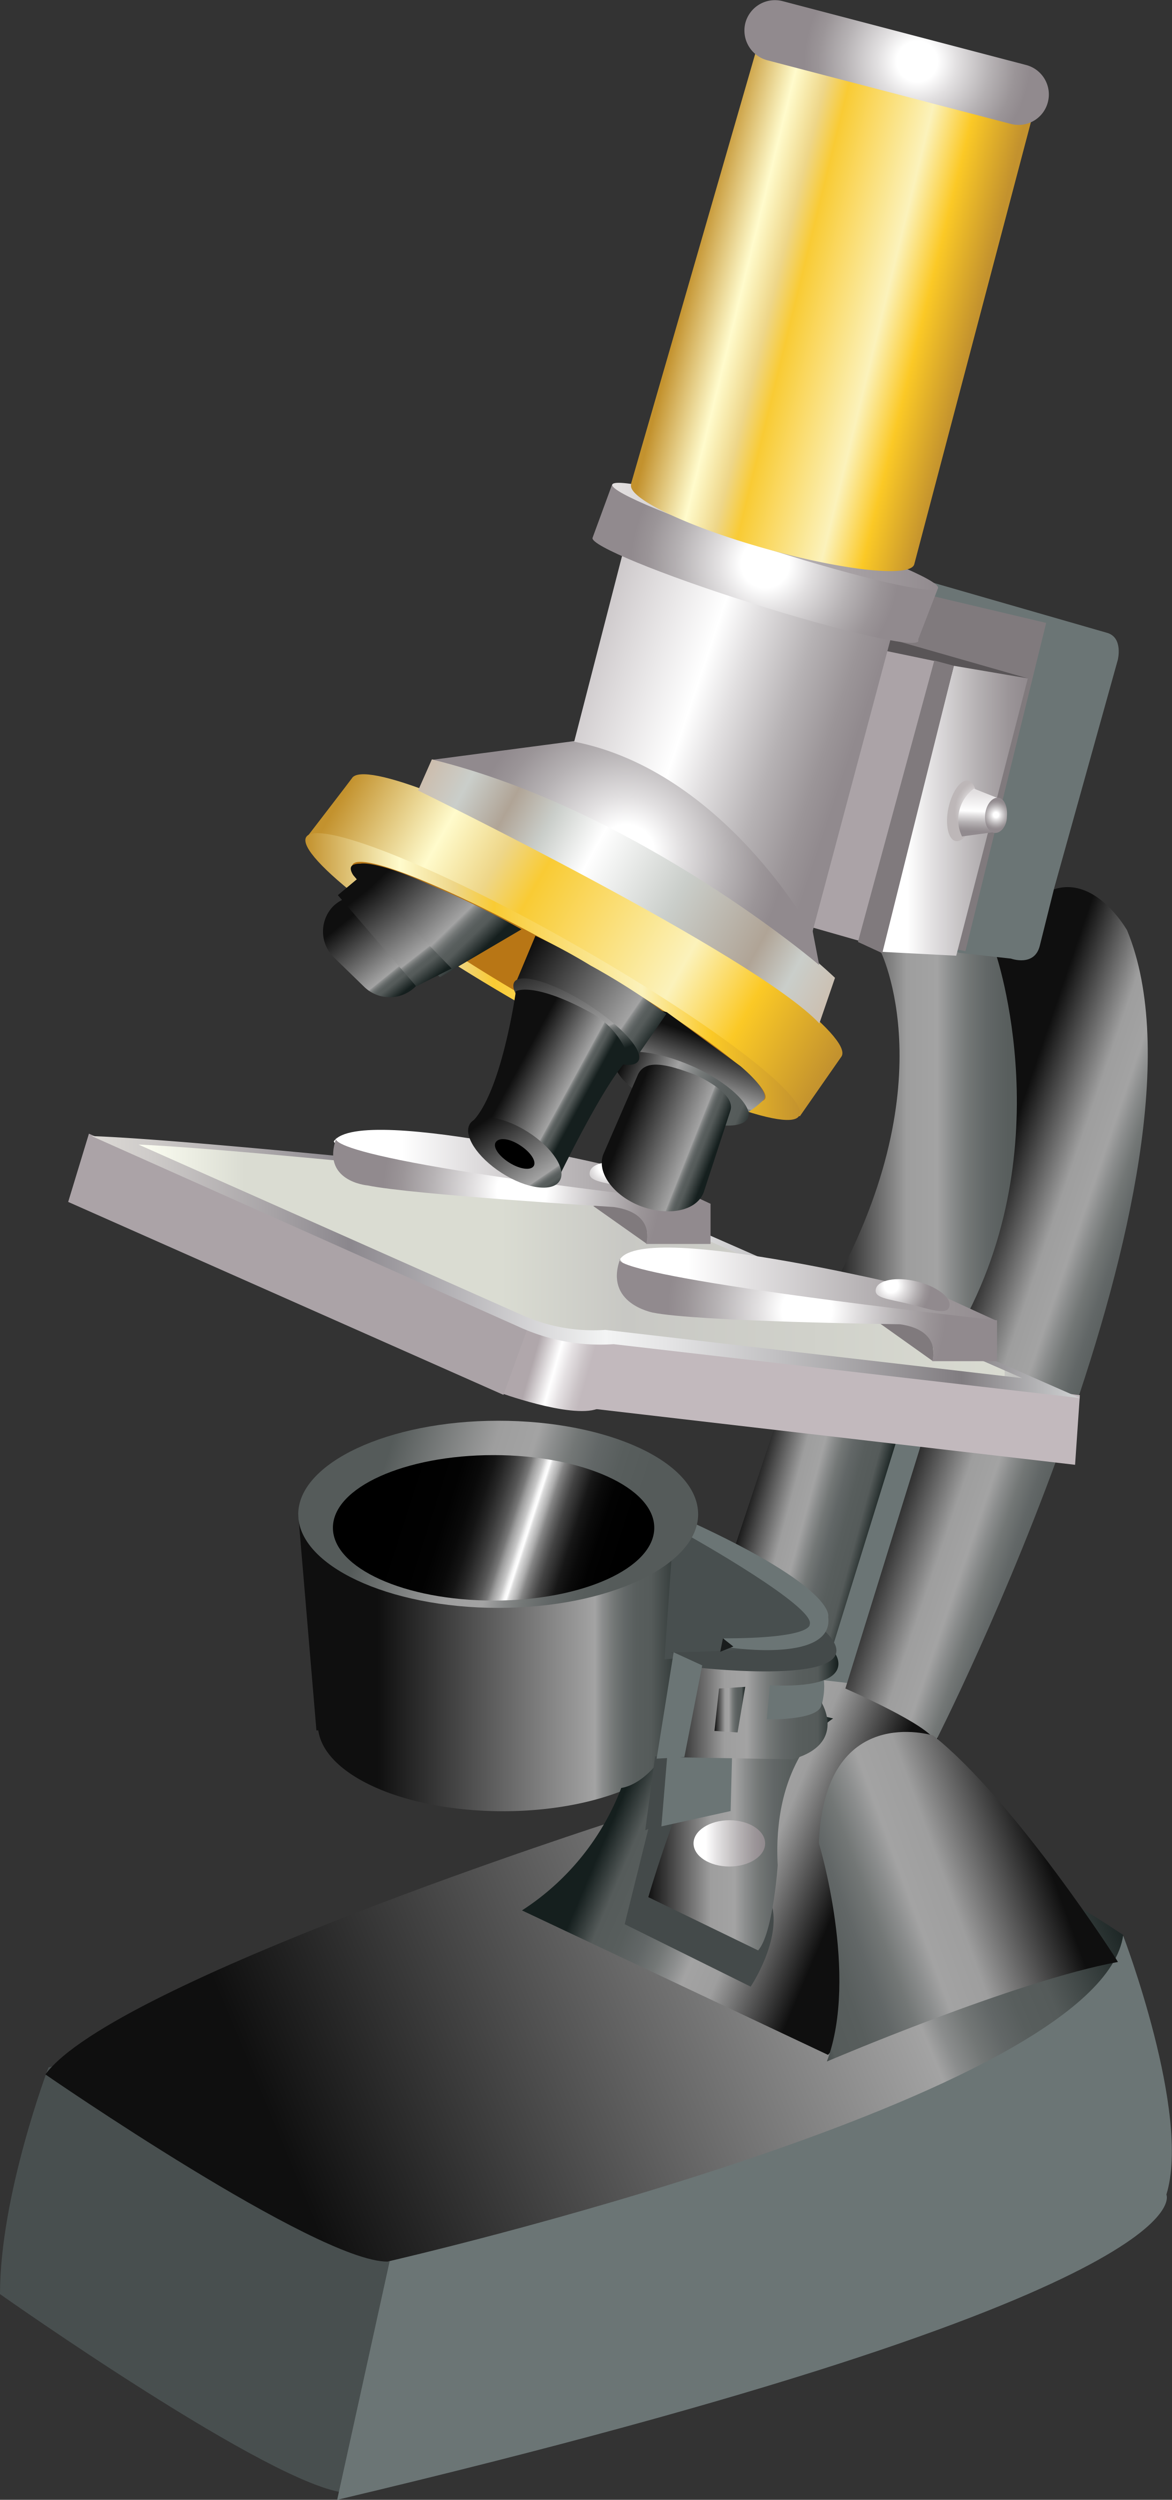 <svg xmlns="http://www.w3.org/2000/svg" xmlns:xlink="http://www.w3.org/1999/xlink" viewBox="0 0 68.93 146.92"><rect x="0" y="0" width="68.93" height="146.92" fill="#333333" stroke="none"/><defs><style>.cls-1{fill:#484f4f;}.cls-2{fill:#6b7575;}.cls-3{fill:url(#linear-gradient);}.cls-4{fill:url(#linear-gradient-2);}.cls-5{fill:url(#linear-gradient-3);}.cls-6{fill:#444a4a;}.cls-7{fill:url(#linear-gradient-4);}.cls-8{fill:url(#linear-gradient-5);}.cls-9{fill:url(#linear-gradient-6);}.cls-10{fill:url(#linear-gradient-7);}.cls-11{fill:url(#linear-gradient-8);}.cls-12{fill:#807a7d;}.cls-13{fill:url(#linear-gradient-9);}.cls-14{fill:url(#linear-gradient-10);}.cls-15{fill:#b87615;}.cls-16{fill:url(#linear-gradient-11);}.cls-17{fill:#c2b9bd;}.cls-18{fill:#aba3a7;}.cls-19{fill:url(#Silver);}.cls-20{fill:url(#New_Gradient_Swatch_6);}.cls-21{fill:url(#linear-gradient-12);}.cls-22{fill:url(#New_Gradient_Swatch_25);}.cls-23{fill:url(#New_Gradient_Swatch_25-2);}.cls-24{fill:url(#linear-gradient-13);}.cls-25{fill:url(#linear-gradient-14);}.cls-26{fill:url(#Neutral_1);}.cls-27{fill:url(#New_Gradient_Swatch_25-3);}.cls-28{fill:#595557;}.cls-29{fill:url(#linear-gradient-15);}.cls-30{fill:url(#linear-gradient-16);}.cls-31{fill:url(#linear-gradient-17);}.cls-32{fill:url(#New_Gradient_Swatch_25-4);}.cls-33{fill:url(#linear-gradient-18);}.cls-34{fill:url(#linear-gradient-19);}.cls-35{fill:url(#linear-gradient-20);}.cls-36{fill:url(#linear-gradient-21);}.cls-37{fill:url(#New_Gradient_Swatch_25-5);}.cls-38{fill:none;}.cls-39{fill:url(#radial-gradient);}.cls-40{fill:url(#linear-gradient-22);}.cls-41{fill:url(#New_Gradient_Swatch_25-6);}.cls-42{fill:url(#linear-gradient-23);}.cls-43{fill:url(#linear-gradient-24);}.cls-44{fill:url(#linear-gradient-25);}.cls-45{fill:url(#linear-gradient-26);}.cls-46{fill:url(#linear-gradient-27);}.cls-47{fill:url(#linear-gradient-28);}.cls-48{fill:url(#linear-gradient-29);}.cls-49{fill:url(#New_Gradient_Swatch_25-7);}.cls-50{fill:url(#New_Gradient_Swatch_25-8);}.cls-51{fill:url(#linear-gradient-30);}.cls-52{fill:url(#linear-gradient-31);}.cls-53{fill:url(#linear-gradient-32);}.cls-54{fill:url(#linear-gradient-33);}.cls-55{fill:url(#linear-gradient-34);}.cls-56{fill:#191c1c;}</style><linearGradient id="linear-gradient" x1="16.69" y1="126.42" x2="63.97" y2="106.68" gradientUnits="userSpaceOnUse"><stop offset="0" stop-color="#0f0f0f"/><stop offset="0.73" stop-color="#a3a3a3"/><stop offset="0.75" stop-color="#8b8d8d"/><stop offset="0.78" stop-color="#737776"/><stop offset="0.81" stop-color="#626767"/><stop offset="0.84" stop-color="#585e5d"/><stop offset="0.88" stop-color="#555b5a"/><stop offset="1" stop-color="#151f1e"/></linearGradient><linearGradient id="linear-gradient-2" x1="18.88" y1="97.71" x2="40.96" y2="97.71" gradientUnits="userSpaceOnUse"><stop offset="0.15" stop-color="#0f0f0f"/><stop offset="0.73" stop-color="#a3a3a3"/><stop offset="0.75" stop-color="#8b8d8d"/><stop offset="0.78" stop-color="#737776"/><stop offset="0.81" stop-color="#626767"/><stop offset="0.84" stop-color="#585e5d"/><stop offset="0.88" stop-color="#555b5a"/><stop offset="1" stop-color="#151f1e"/></linearGradient><linearGradient id="linear-gradient-3" x1="50.21" y1="109.65" x2="37.23" y2="104.15" gradientUnits="userSpaceOnUse"><stop offset="0" stop-color="#0f0f0f"/><stop offset="0.34" stop-color="#9e9e9e"/><stop offset="0.47" stop-color="#a3a3a3"/><stop offset="0.53" stop-color="#8b8d8d"/><stop offset="0.6" stop-color="#737776"/><stop offset="0.68" stop-color="#626767"/><stop offset="0.77" stop-color="#585e5d"/><stop offset="0.88" stop-color="#555b5a"/><stop offset="1" stop-color="#151f1e"/></linearGradient><linearGradient id="linear-gradient-4" x1="38.1" y1="107.54" x2="48.97" y2="107.54" xlink:href="#linear-gradient-3"/><linearGradient id="linear-gradient-5" x1="42.81" y1="91.7" x2="50.42" y2="93.74" xlink:href="#linear-gradient-3"/><linearGradient id="linear-gradient-6" x1="39.17" y1="100.3" x2="49.31" y2="100.3" xlink:href="#linear-gradient-3"/><linearGradient id="linear-gradient-7" x1="48.63" y1="65.41" x2="62.44" y2="65.41" xlink:href="#linear-gradient-3"/><linearGradient id="linear-gradient-8" x1="56.2" y1="76.25" x2="67.34" y2="80.06" xlink:href="#linear-gradient-3"/><linearGradient id="linear-gradient-9" x1="20.2" y1="46.59" x2="48.78" y2="62.94" gradientUnits="userSpaceOnUse"><stop offset="0" stop-color="#c3922e"/><stop offset="0.11" stop-color="#e6cf89"/><stop offset="0.19" stop-color="#fffbcc"/><stop offset="0.3" stop-color="#eed688"/><stop offset="0.38" stop-color="#f9cb34"/><stop offset="0.68" stop-color="#fbf2bb"/><stop offset="0.82" stop-color="#fbc926"/><stop offset="1" stop-color="#c3922e"/></linearGradient><linearGradient id="linear-gradient-10" x1="17.99" y1="57.39" x2="47.08" y2="57.39" xlink:href="#linear-gradient-9"/><linearGradient id="linear-gradient-11" x1="30.35" y1="79.63" x2="34.55" y2="80.84" gradientUnits="userSpaceOnUse"><stop offset="0.24" stop-color="#b0a7ab"/><stop offset="0.55" stop-color="#fff"/><stop offset="0.71" stop-color="#e4e0e2"/><stop offset="0.9" stop-color="#cbc4c7"/><stop offset="1" stop-color="#c2b9bd"/></linearGradient><linearGradient id="Silver" x1="5.39" y1="74.47" x2="63.53" y2="74.47" gradientUnits="userSpaceOnUse"><stop offset="0" stop-color="#e5e1df"/><stop offset="0" stop-color="#dddad6"/><stop offset="0.06" stop-color="#cecbc9"/><stop offset="0.18" stop-color="#a8a4a7"/><stop offset="0.26" stop-color="#8b878d"/><stop offset="0.52" stop-color="#f3f4f4"/><stop offset="0.58" stop-color="#e5e5e6"/><stop offset="0.7" stop-color="#bfbec0"/><stop offset="0.87" stop-color="#848084"/><stop offset="0.88" stop-color="#807c80"/><stop offset="1" stop-color="#d1d3d4"/><stop offset="1" stop-color="#a7a9ac"/></linearGradient><linearGradient id="New_Gradient_Swatch_6" x1="8.15" y1="74.15" x2="60.13" y2="74.15" gradientUnits="userSpaceOnUse"><stop offset="0" stop-color="#fdfff3"/><stop offset="0.12" stop-color="#dadcd2"/><stop offset="0.41" stop-color="#dadcd2"/><stop offset="0.55" stop-color="#c8c8c4"/><stop offset="0.98" stop-color="#d9dbd1"/><stop offset="0.98" stop-color="#d2d3cc"/><stop offset="0.98" stop-color="#c7c8c4"/><stop offset="0.99" stop-color="#c1c1bf"/><stop offset="1" stop-color="#bfbfbe"/></linearGradient><linearGradient id="linear-gradient-12" x1="19.63" y1="68.67" x2="41.79" y2="68.67" gradientUnits="userSpaceOnUse"><stop offset="0.18" stop-color="#fff"/><stop offset="0.35" stop-color="#e2e0e1"/><stop offset="0.65" stop-color="#b6b2b4"/><stop offset="0.87" stop-color="#9b9598"/><stop offset="1" stop-color="#918a8e"/></linearGradient><radialGradient id="New_Gradient_Swatch_25" cx="30.69" cy="69.98" r="8.15" xlink:href="#linear-gradient-12"/><radialGradient id="New_Gradient_Swatch_25-2" cx="80.86" cy="258.05" r="2.33" gradientTransform="matrix(0.97, 0.24, -0.24, 0.97, 19.12, -201.13)" xlink:href="#linear-gradient-12"/><linearGradient id="linear-gradient-13" x1="36.47" y1="75.56" x2="58.64" y2="75.56" xlink:href="#linear-gradient-12"/><linearGradient id="linear-gradient-14" x1="858.36" y1="688.33" x2="862.92" y2="690.19" gradientTransform="translate(681.65 -834.71) rotate(86.84)" gradientUnits="userSpaceOnUse"><stop offset="0.15" stop-color="#0f0f0f"/><stop offset="0.78" stop-color="#a3a3a3"/><stop offset="0.79" stop-color="#8b8d8d"/><stop offset="0.81" stop-color="#737776"/><stop offset="0.83" stop-color="#626767"/><stop offset="0.85" stop-color="#585e5d"/><stop offset="0.88" stop-color="#555b5a"/><stop offset="1" stop-color="#151f1e"/></linearGradient><linearGradient id="Neutral_1" x1="24.99" y1="44.78" x2="49.54" y2="58.32" gradientUnits="userSpaceOnUse"><stop offset="0.01" stop-color="#ccbdad"/><stop offset="0.1" stop-color="#caceca"/><stop offset="0.2" stop-color="#b0a496"/><stop offset="0.29" stop-color="#caceca"/><stop offset="0.4" stop-color="#fff"/><stop offset="0.6" stop-color="#caceca"/><stop offset="0.8" stop-color="#b0a496"/><stop offset="0.89" stop-color="#caceca"/><stop offset="1" stop-color="#ccbdad"/></linearGradient><radialGradient id="New_Gradient_Swatch_25-3" cx="36.82" cy="50.13" r="9.28" xlink:href="#linear-gradient-12"/><linearGradient id="linear-gradient-15" x1="147.77" y1="275.75" x2="156.37" y2="275.75" gradientTransform="matrix(0.91, 0.39, -0.47, 1.08, 31.99, -293.54)" gradientUnits="userSpaceOnUse"><stop offset="0" stop-color="#0f0f0f"/><stop offset="0.36" stop-color="#a3a3a3"/><stop offset="0.44" stop-color="#8b8d8d"/><stop offset="0.53" stop-color="#737776"/><stop offset="0.63" stop-color="#626767"/><stop offset="0.74" stop-color="#585e5d"/><stop offset="0.88" stop-color="#555b5a"/><stop offset="1" stop-color="#151f1e"/></linearGradient><linearGradient id="linear-gradient-16" x1="51.82" y1="47.65" x2="60.45" y2="47.65" xlink:href="#linear-gradient-12"/><linearGradient id="linear-gradient-17" x1="33.11" y1="40.45" x2="49.5" y2="45.97" gradientUnits="userSpaceOnUse"><stop offset="0" stop-color="#c7c2c4"/><stop offset="0.43" stop-color="#fff"/><stop offset="0.55" stop-color="#e2e0e1"/><stop offset="0.75" stop-color="#b6b2b4"/><stop offset="0.91" stop-color="#9b9598"/><stop offset="1" stop-color="#918a8e"/></linearGradient><radialGradient id="New_Gradient_Swatch_25-4" cx="45.01" cy="33.13" r="7.9" xlink:href="#linear-gradient-12"/><linearGradient id="linear-gradient-18" x1="36.01" y1="31.52" x2="55.18" y2="31.52" gradientUnits="userSpaceOnUse"><stop offset="0" stop-color="#e3e0e0"/><stop offset="1" stop-color="#918a8e"/></linearGradient><linearGradient id="linear-gradient-19" x1="40.56" y1="31.45" x2="50.62" y2="31.45" xlink:href="#linear-gradient-12"/><linearGradient id="linear-gradient-20" x1="40.68" y1="15.43" x2="57.25" y2="19.5" xlink:href="#linear-gradient-9"/><linearGradient id="linear-gradient-21" x1="-15.11" y1="175.71" x2="-9.19" y2="178.14" gradientTransform="matrix(0.97, 0.07, 0.1, 0.78, 32.8, -69.79)" xlink:href="#linear-gradient-14"/><radialGradient id="New_Gradient_Swatch_25-5" cx="153.34" cy="195.22" r="6.63" gradientTransform="matrix(0.97, 0.25, -0.25, 0.97, -45.99, -224.09)" xlink:href="#linear-gradient-12"/><radialGradient id="radial-gradient" cx="-235.67" cy="102.51" r="1.51" gradientTransform="matrix(0.7, 0.05, -0.14, 0.99, 236.55, -42.26)" gradientUnits="userSpaceOnUse"><stop offset="0.18" stop-color="#fff"/><stop offset="0.49" stop-color="#e1dedf"/><stop offset="0.81" stop-color="#c7c2c3"/><stop offset="1" stop-color="#bdb7b8"/></radialGradient><linearGradient id="linear-gradient-22" x1="57.56" y1="46.57" x2="57.48" y2="48.87" gradientUnits="userSpaceOnUse"><stop offset="0" stop-color="#e2dfe0"/><stop offset="0.48" stop-color="#fff"/><stop offset="0.59" stop-color="#e2e0e1"/><stop offset="0.77" stop-color="#b6b2b4"/><stop offset="0.92" stop-color="#9b9598"/><stop offset="1" stop-color="#918a8e"/></linearGradient><radialGradient id="New_Gradient_Swatch_25-6" cx="58.58" cy="47.89" r="0.85" xlink:href="#linear-gradient-12"/><linearGradient id="linear-gradient-23" x1="22.32" y1="49.84" x2="28.26" y2="55.97" xlink:href="#linear-gradient-2"/><linearGradient id="linear-gradient-24" x1="20.02" y1="53.15" x2="24.03" y2="58.11" gradientTransform="matrix(1, 0, 0, 1, 0, 0)" xlink:href="#linear-gradient-14"/><linearGradient id="linear-gradient-25" x1="20.7" y1="51.55" x2="25.42" y2="57.59" gradientTransform="matrix(1, 0, 0, 1, 0, 0)" xlink:href="#linear-gradient-14"/><linearGradient id="linear-gradient-26" x1="30.87" y1="56.19" x2="38.34" y2="61.32" gradientUnits="userSpaceOnUse"><stop offset="0" stop-color="#0f0f0f"/><stop offset="0.78" stop-color="#a3a3a3"/><stop offset="0.79" stop-color="#8b8d8d"/><stop offset="0.81" stop-color="#737776"/><stop offset="0.83" stop-color="#626767"/><stop offset="0.85" stop-color="#585e5d"/><stop offset="0.88" stop-color="#555b5a"/><stop offset="1" stop-color="#151f1e"/></linearGradient><linearGradient id="linear-gradient-27" x1="221.83" y1="430.4" x2="227.87" y2="434.55" gradientTransform="matrix(0.84, 0.54, -0.54, 0.84, 77.28, -425.32)" xlink:href="#linear-gradient-26"/><linearGradient id="linear-gradient-28" x1="29.89" y1="62.26" x2="34.29" y2="64.66" gradientTransform="matrix(1, 0, 0, 1, 0, 0)" xlink:href="#linear-gradient-14"/><linearGradient id="linear-gradient-29" x1="15.87" y1="374.89" x2="21.92" y2="379.04" gradientTransform="matrix(0.61, 0.39, -0.62, 0.97, 251.69, -304.27)" xlink:href="#linear-gradient-26"/><radialGradient id="New_Gradient_Swatch_25-7" cx="47.46" cy="77.01" r="8.18" xlink:href="#linear-gradient-12"/><radialGradient id="New_Gradient_Swatch_25-8" cx="98.85" cy="260.78" r="2.33" gradientTransform="matrix(0.97, 0.24, -0.24, 0.97, 19.12, -201.13)" xlink:href="#linear-gradient-12"/><linearGradient id="linear-gradient-30" x1="22.4" y1="86.75" x2="38.64" y2="92" gradientUnits="userSpaceOnUse"><stop offset="0" stop-color="#555b5a"/><stop offset="0.34" stop-color="#9e9e9e"/><stop offset="0.47" stop-color="#a3a3a3"/><stop offset="0.53" stop-color="#8b8d8d"/><stop offset="0.6" stop-color="#737776"/><stop offset="0.68" stop-color="#626767"/><stop offset="0.77" stop-color="#585e5d"/><stop offset="0.88" stop-color="#555b5a"/></linearGradient><linearGradient id="linear-gradient-31" x1="23.49" y1="88.01" x2="36.53" y2="92.22" gradientUnits="userSpaceOnUse"><stop offset="0"/><stop offset="0.21" stop-color="#020202"/><stop offset="0.29" stop-color="#090909"/><stop offset="0.34" stop-color="#141414"/><stop offset="0.38" stop-color="#252525"/><stop offset="0.42" stop-color="#3b3b3b"/><stop offset="0.46" stop-color="#575757"/><stop offset="0.49" stop-color="#777"/><stop offset="0.51" stop-color="#9d9d9d"/><stop offset="0.54" stop-color="#c8c8c8"/><stop offset="0.56" stop-color="#f6f6f6"/><stop offset="0.57" stop-color="#fff"/><stop offset="0.58" stop-color="#dcdcdc"/><stop offset="0.61" stop-color="#aeaeae"/><stop offset="0.63" stop-color="#858585"/><stop offset="0.66" stop-color="#616161"/><stop offset="0.69" stop-color="#434343"/><stop offset="0.73" stop-color="#2a2a2a"/><stop offset="0.76" stop-color="#171717"/><stop offset="0.81" stop-color="#0a0a0a"/><stop offset="0.87" stop-color="#020202"/><stop offset="0.98"/></linearGradient><linearGradient id="linear-gradient-32" x1="42.02" y1="100.48" x2="43.83" y2="100.48" xlink:href="#linear-gradient-3"/><linearGradient id="linear-gradient-33" x1="40.75" y1="108.34" x2="44.96" y2="108.34" xlink:href="#linear-gradient-12"/><linearGradient id="linear-gradient-34" x1="61.01" y1="107.77" x2="44.3" y2="113.89" xlink:href="#linear-gradient-3"/></defs><title>lab_22</title><g id="Layer_2" data-name="Layer 2"><g id="микроскоп"><g id="lab_22"><path class="cls-1" d="M2.85,121.51S0,129,0,134.83c0,0,16.16,11.41,20.38,11.68l3.12-14.13S5.71,120.43,2.85,121.51Z"/><path class="cls-2" d="M66.06,113.77s4,10.46,2.54,15.21c0,0,2.85,5.71-48.77,17.94L23,132.52S56.06,124,66.06,113.77Z"/><path class="cls-3" d="M36,107.07S6.66,116.49,2.67,121.92c0,0,15.94,11,20.11,11,0,0,42-9.6,43.28-19.2C66.06,113.77,47.41,100.55,36,107.07Z"/><path class="cls-4" d="M40.82,89.32S30.53,93.6,17.54,89l1.07,12.7h.11c.38,2.66,5.09,4.75,10.86,4.75,6,0,10.89-2.28,10.89-5.09a2.33,2.33,0,0,0-.08-.59A23,23,0,0,0,40.82,89.32Z"/><path class="cls-5" d="M48.7,120.77l-18-8.49a14.91,14.91,0,0,0,5.84-7.2s2.85-.21,4.14-6.32c0,0,7.2-2.65,10.87-.2,0,0,4.21,1.29,3.53,4.48C55.08,103,51.28,118,48.7,120.77Z"/><path class="cls-6" d="M38.31,106.77l-1.57,6.32,7.41,3.67S46,114,45.37,111.87l-6-2.31.88-2.79Z"/><path class="cls-7" d="M49,101s-3.6,2.17-3.26,8.63c0,0-.27,4-1.15,5l-6.46-3.13s2.86-9.85,5-10.8A14.34,14.34,0,0,1,49,101Z"/><path class="cls-2" d="M55.47,84.52c-.18.36-4.8,14.49-4.8,14.49l-4.62-.54,5.61-14.58Z"/><polygon class="cls-8" points="52.91 84.09 47.14 102.7 39.8 101.2 45.71 83.41 52.91 84.09"/><path class="cls-1" d="M42.79,97.2l-3.71.32.54-7.66s6.25,2,8.42,5.26C48,95.12,48.86,97.92,42.79,97.2Z"/><path class="cls-2" d="M48.29,98.42c.28-.09.41,2.17-.88,3.46l-3.13-.27.55-3.39A4.85,4.85,0,0,0,48.29,98.42Z"/><polygon class="cls-6" points="39.12 107.07 37.95 107.57 38.53 103.22 39.39 103.31 39.12 107.07"/><polygon class="cls-2" points="43.06 102.99 42.97 106.44 38.9 107.34 39.26 102.99 43.06 102.99"/><path class="cls-9" d="M49.13,97.2s1.45,2.08-3.85,1.85l-.18,2s3.39.09,3.21-1c0,0,1.54,2.45-1.72,3.35l-7.42-.13L41,97.61S45.82,98.69,49.13,97.2Z"/><path class="cls-6" d="M39.44,97.11l1.63.9s11.14,1.27,7.33-2.26C48.4,95.75,48.68,97,39.44,97.11Z"/><path class="cls-2" d="M40.62,90.32s7.42,4.16,7,5.16c0,0,.18.81-5.07.81l.45.55s6.07.9,5.71-1.82c0,0,.54-1.63-8.15-5.61Z"/><path class="cls-10" d="M51.76,55.84s4.07,7.94-3.13,20.44l10.87,2s6.52-13.45.13-25.81C59.63,52.51,54.06,52.91,51.76,55.84Z"/><path class="cls-11" d="M58.55,56s4.07,11.82-2.45,22.68L49.72,99.24s5,2.17,5.3,3.12c0,0,17.11-33.55,11.27-47.68C66.29,54.68,62.62,48.16,58.55,56Z"/><path class="cls-2" d="M56.41,56l3.05.34s1.4.51,1.7-.78L62,52.2l3.74-13.41s.34-1.33-.64-1.6L54.47,34.13l-3.9,19.8Z"/><polygon class="cls-12" points="61.53 36.61 56.78 55.9 47.34 54.07 53.79 34.78 61.53 36.61"/><path class="cls-13" d="M49.5,62.08c.63-1.11-5.31-5.66-13.27-10.17s-14.91-7.27-15.54-6.16c-.05.08-2.65,3.46-2.65,3.46l29,16.4Z"/><path class="cls-14" d="M47,65.58c-.62,1.11-7.76-1.69-15.72-6.2S17.41,50.31,18,49.21s7.58,1.65,15.54,6.16S47.66,64.48,47,65.58Z"/><path class="cls-15" d="M45,64.58c-.48.84-6.29-1.56-13-5.36s-11.75-7.56-11.27-8.4,6.29,1.57,13,5.37S45.44,63.74,45,64.58Z"/><path class="cls-16" d="M29.25,81.8s4.3,1.59,5.89,1,1.06-4.07,1.06-4.07-4.46-.18-6-1.27Z"/><path class="cls-17" d="M35.79,79l-.86,3.8,28.3,3.29L63.51,82S37.7,78.63,35.79,79Z"/><polygon class="cls-18" points="5.23 66.63 4.01 70.64 29.61 81.98 31.11 77.84 5.23 66.63"/><path class="cls-19" d="M5.39,66.77,30.56,78a11.49,11.49,0,0,0,5.53,1l27.44,3.17-29-12.73S12,67,5.39,66.77Z"/><path class="cls-20" d="M8.15,67.27l22.51,10a10.25,10.25,0,0,0,4.94.89L60.13,81,34.22,69.66S14.06,67.51,8.15,67.27Z"/><path class="cls-12" d="M54.87,80l-3.15-2.24S55.24,76.88,54.87,80Z"/><path class="cls-12" d="M38.05,73.11l-3.16-2.23S38.41,70,38.05,73.11Z"/><path class="cls-21" d="M41.79,70.75l-3.57-1.67s-17-4.3-18.59-2c0,0,1.15,3,15.35,3.19C35,70.28,41.54,71.37,41.79,70.75Z"/><path class="cls-22" d="M19.79,66.86s-2,1.18,22,3.89v2.36H38s.63-1.81-1.9-2.17c0,0-11.88-.73-14.49-1.27C21.6,69.67,18.85,69.43,19.79,66.86Z"/><path class="cls-23" d="M39,69.92c-.13.53-1.25.1-2.44-.18s-2-.33-1.87-.87,1.2-.73,2.39-.44S39.11,69.38,39,69.92Z"/><path class="cls-24" d="M58.64,77.64,55.06,76s-17-4.3-18.59-2c0,0,1.16,3,15.35,3.19C51.82,77.16,58.39,78.25,58.64,77.64Z"/><path class="cls-25" d="M37.72,64.1a2.19,2.19,0,0,1-1.2-2.84h0c.41-1.21,1.64-2.13,2.7-1.77l4.33,3.17c1,.85,1.7,1.73,1.34,2,0,0-1.39,1.42-2.46,1.06Z"/><path class="cls-26" d="M25.4,44.63l-.81,1.83s19.83,9.68,23.6,13.69l.92-2.68S38,46.8,25.4,44.63Z"/><path class="cls-27" d="M25.47,44.65l8.42-1.11s8.29.61,13.86,10.94l.43,2.24S37.56,47.64,25.47,44.65Z"/><polygon class="cls-28" points="60.45 39.87 51.92 37.43 51.76 38.75 54.37 39.6 60.45 39.87"/><path class="cls-29" d="M44,65.69c-.33.74-2.33.58-4.48-.35s-3.64-2.3-3.31-3.05,2.33-.58,4.48.36S44.28,65,44,65.69Z"/><polygon class="cls-30" points="56.1 39.13 60.45 39.87 56.24 56.17 51.82 55.94 56.1 39.13"/><polygon class="cls-18" points="52.03 38.24 55.11 38.88 50.76 55.36 47.68 54.48 52.03 38.24"/><path class="cls-31" d="M52.39,37.52l-4.62,17.3s-5.21-9.51-14-11.23l2.85-11.05Z"/><path class="cls-32" d="M55.17,34.56,36,28.48l-1.15,3.13c-.14.44,4,2.15,9.32,3.83s9.7,2.68,9.84,2.24c0,0,0-.07,0-.12Z"/><path class="cls-33" d="M55.17,34.56C55,35,50.63,34,45.34,32.32s-9.47-3.4-9.33-3.84,4.54.56,9.84,2.24S55.31,34.12,55.17,34.56Z"/><path class="cls-34" d="M50.62,33.05c-.07.23-2.38-.3-5.16-1.18s-5-1.78-4.9-2S43,30.15,45.73,31,50.7,32.81,50.62,33.05Z"/><path class="cls-35" d="M61.12,5.33l-16-4.6-8,27.68a.21.21,0,0,0,0,.07c-.22.79,3.32,2.48,7.92,3.77s8.5,1.7,8.73.92h0Z"/><path class="cls-36" d="M41.39,70.07c-.4,1.07-2,1.44-3.68.83h0c-1.64-.62-2.63-2-2.23-3.05l2-4.6c.4-1.07,1.78-.7,3.41-.08,0,0,2.46,1.06,2.06,2.13Z"/><path class="cls-37" d="M61.63,6a1.78,1.78,0,0,1-2.19,1.28L45.12,3.54a1.81,1.81,0,0,1-1.28-2.2h0A1.8,1.8,0,0,1,46,.06L60.35,3.82A1.79,1.79,0,0,1,61.63,6Z"/><polygon class="cls-12" points="54.95 38.82 56.1 39.13 51.89 56.02 50.46 55.36 54.95 38.82"/><polygon class="cls-38" points="56.1 39.13 60.45 39.87 56.24 56.17 51.76 55.84 56.1 39.13"/><path class="cls-39" d="M57.36,47.82c-.2,1-.72,1.7-1.16,1.61s-.62-1-.42-1.94.72-1.7,1.16-1.61S57.56,46.84,57.36,47.82Z"/><path class="cls-40" d="M58.67,46.9l-1.39-.55a2.27,2.27,0,0,0-.7,2.81l2-.27Z"/><path class="cls-41" d="M59.22,48c0,.56-.38,1-.74.95s-.59-.51-.54-1.07.38-1,.74-1S59.28,47.39,59.22,48Z"/><path class="cls-42" d="M25.29,52a53,53,0,0,1,5.38,2.62l-4.8,2.82-5.09-6s-.23-.32-.12-.51.54-.17.54-.17S22.06,50.54,25.29,52Z"/><path class="cls-43" d="M24.42,55a2.13,2.13,0,0,1,0,3h0a2.15,2.15,0,0,1-3,0l-1.78-1.73a2.13,2.13,0,0,1-.05-3h0a2.15,2.15,0,0,1,3,0Z"/><polygon class="cls-44" points="21.26 51.45 19.87 52.61 24.48 57.97 26.56 56.92 21.26 51.45"/><path class="cls-45" d="M31.49,55,30.2,58.08s3-.14,7.38,3.84l1.61-2.33a39.8,39.8,0,0,0-4.45-2.84A34.32,34.32,0,0,0,31.49,55Z"/><path class="cls-46" d="M37.54,62.36c-.37.58-2.29,0-4.3-1.26s-3.32-2.79-3-3.37,2.29,0,4.29,1.27S37.91,61.78,37.54,62.36Z"/><path class="cls-47" d="M34.55,59.41c-2.27-1.22-3.71-1.4-4.21-1.15,0,0-.87,6.25-2.7,7.79l5.19,3.21S35.64,63.42,37,62.2A4.89,4.89,0,0,0,34.55,59.41Z"/><path class="cls-48" d="M32.91,69.41c-.42.67-1.95.46-3.4-.47s-2.29-2.23-1.87-2.89,1.95-.45,3.41.48S33.34,68.75,32.91,69.41Z"/><path d="M31.39,68.53c-.18.28-.82.19-1.44-.2s-1-.94-.78-1.22.82-.19,1.43.21S31.56,68.25,31.39,68.53Z"/><path class="cls-49" d="M36.47,74s-1.83.88,22.17,3.6V80H54.83s.64-1.81-1.9-2.17c0,0-11.94-.15-14.56-.69C38.37,77.13,35.53,76.61,36.47,74Z"/><path class="cls-50" d="M55.83,76.8c-.13.54-1.25.11-2.44-.18s-2-.33-1.88-.86,1.2-.74,2.39-.45S56,76.27,55.83,76.8Z"/><path class="cls-51" d="M41.06,89c0,3-5.27,5.5-11.76,5.5S17.54,92,17.54,89s5.26-5.5,11.76-5.5S41.06,85.94,41.06,89Z"/><path class="cls-52" d="M38.48,89.79c0,2.37-4.23,4.28-9.45,4.28s-9.45-1.91-9.45-4.28,4.23-4.27,9.45-4.27S38.48,87.43,38.48,89.79Z"/><polygon class="cls-2" points="41.3 97.88 40.25 103.27 38.62 103.36 39.62 97.11 41.3 97.88"/><polygon class="cls-53" points="42.29 99.24 43.83 99.14 43.38 101.82 42.02 101.73 42.29 99.24"/><path class="cls-54" d="M45,108.34c0-.75-.94-1.36-2.1-1.36s-2.11.61-2.11,1.36.94,1.36,2.11,1.36S45,109.09,45,108.34Z"/><path class="cls-55" d="M54.88,102s-6.39-2-6.72,6.32c0,0,2.37,7.81.47,12.84,0,0,11.14-4.76,17.12-5.85C65.75,115.26,59.63,105.76,54.88,102Z"/><polygon class="cls-56" points="42.52 96.29 42.36 97.08 43.13 96.77 42.52 96.29"/></g></g></g></svg>
